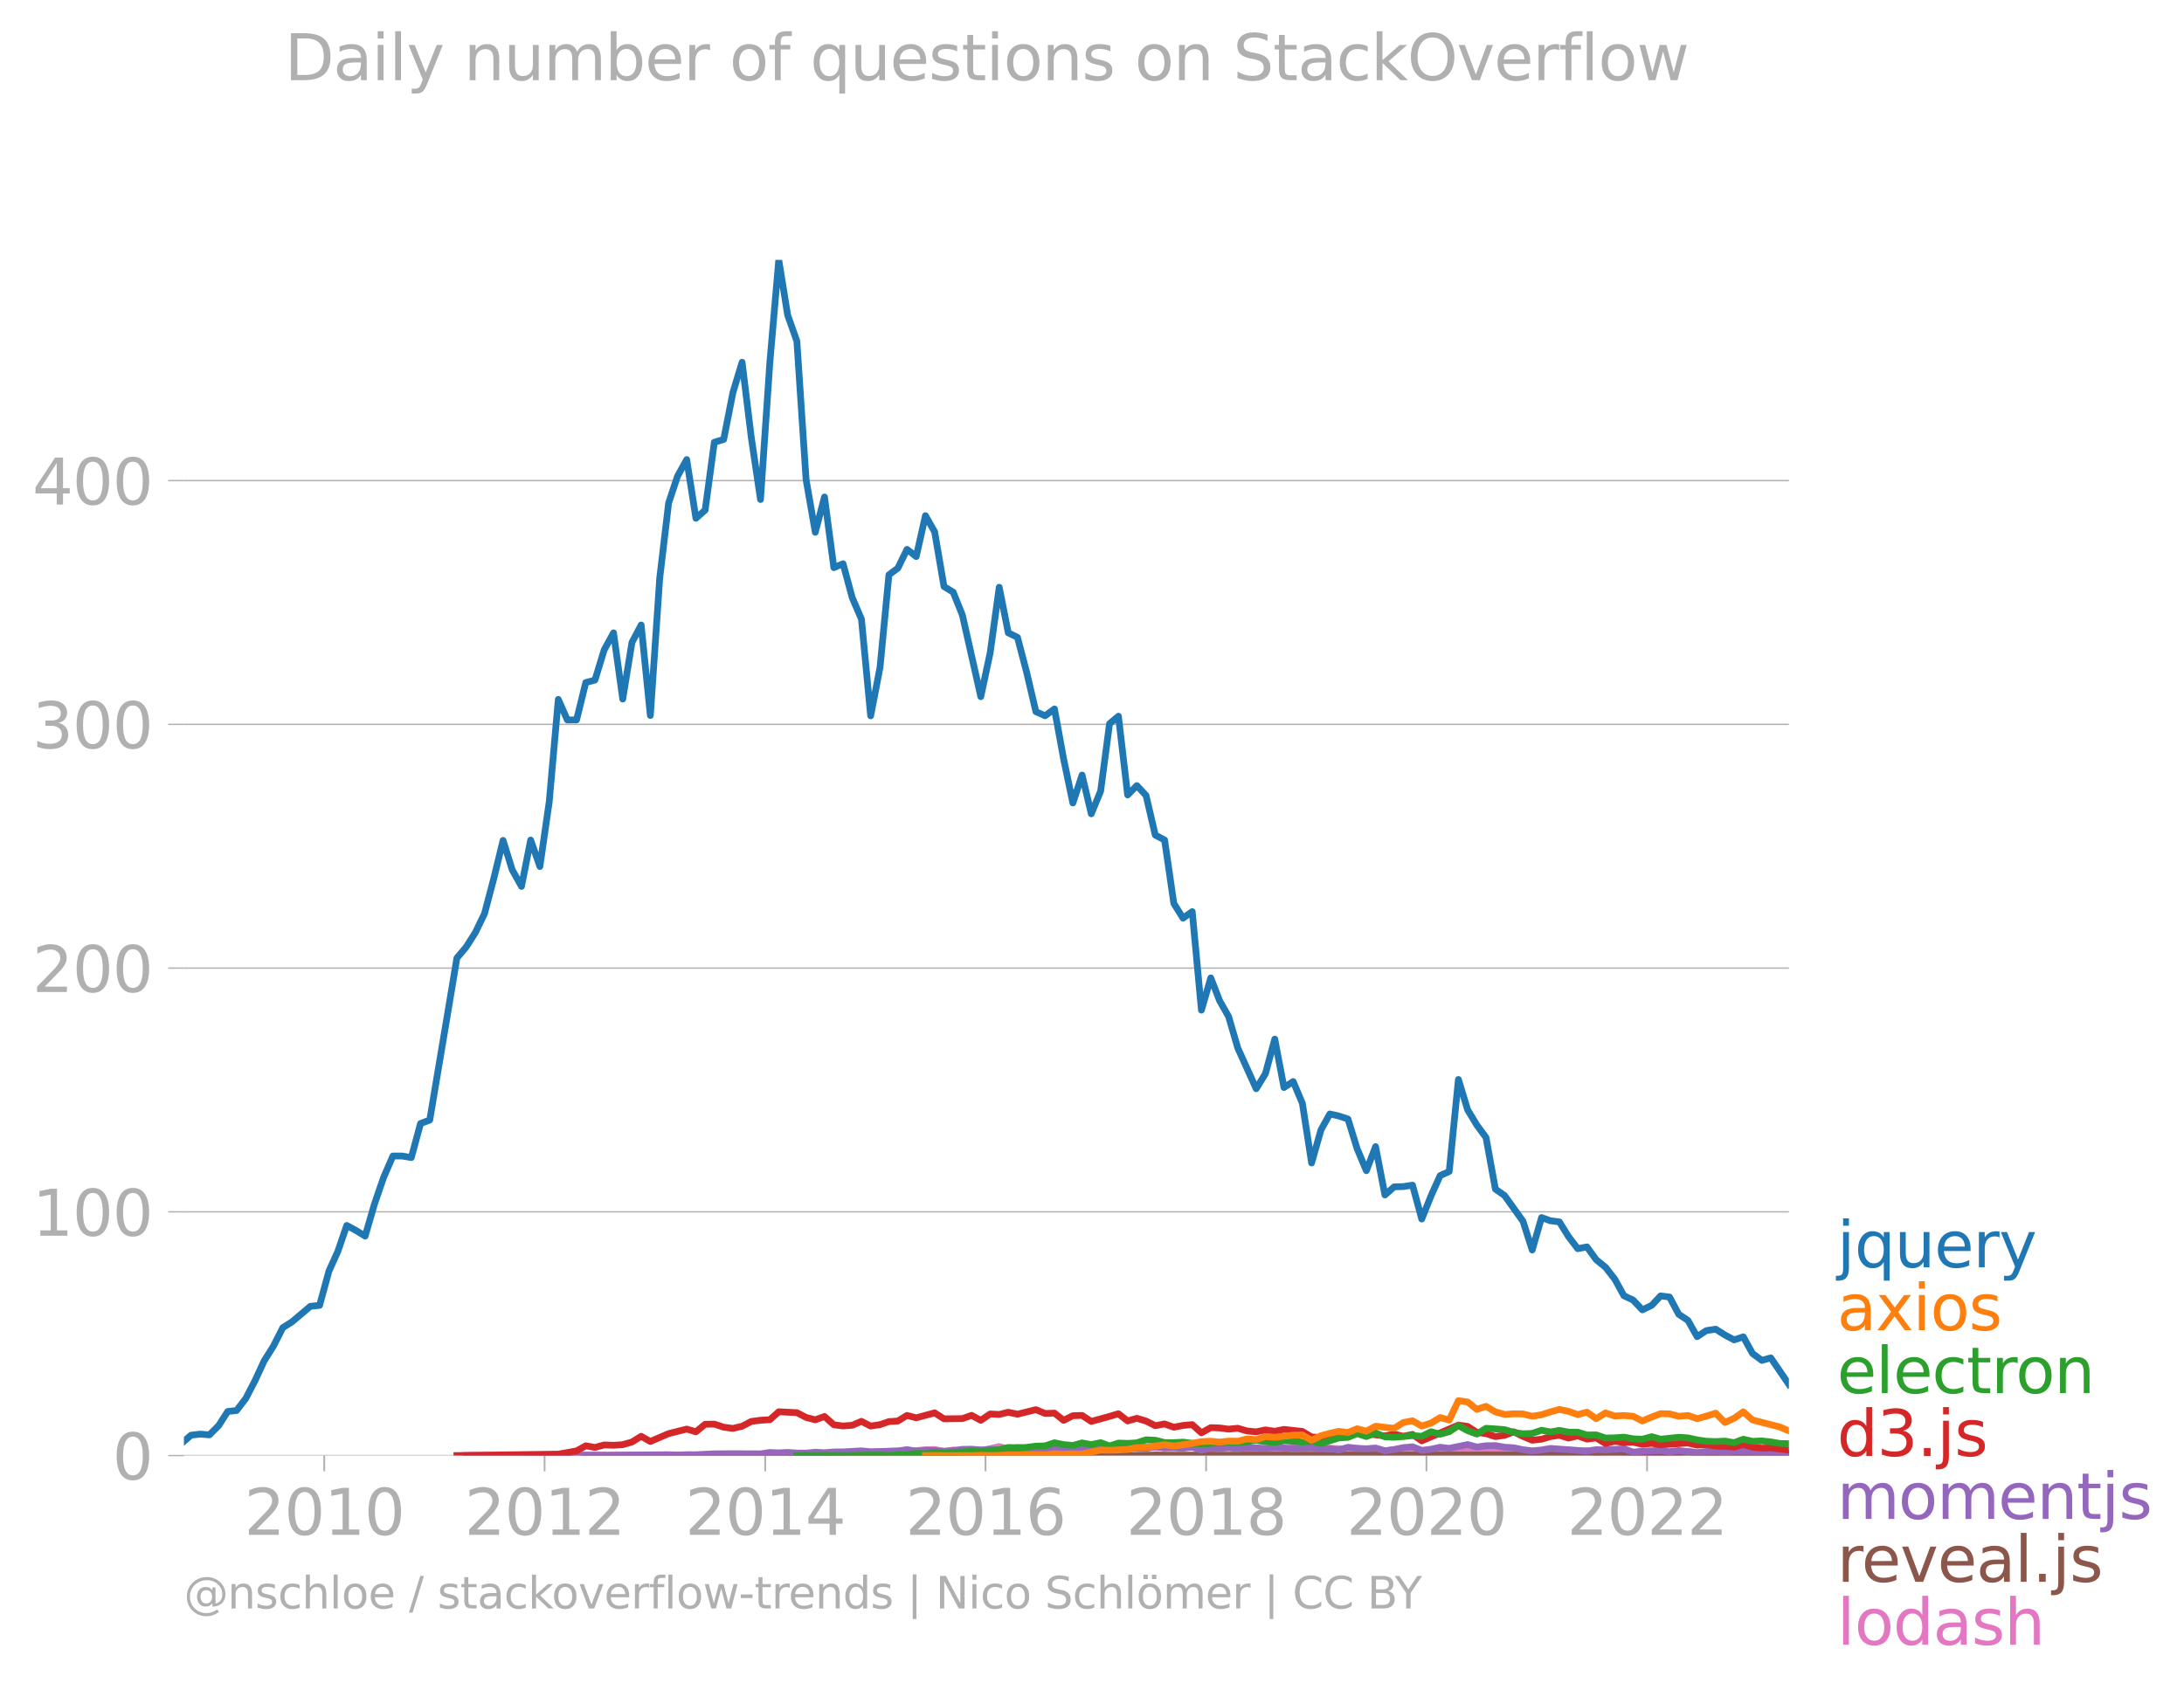 <svg xmlns="http://www.w3.org/2000/svg" xmlns:xlink="http://www.w3.org/1999/xlink" width="647.939" height="501.548" viewBox="0 0 485.954 376.161"><defs><style>*{stroke-linejoin:round;stroke-linecap:butt}</style></defs><g id="figure_1"><path id="patch_1" d="M0 376.16h485.954V0H0v376.16z" style="fill:none"/><g id="axes_1"><path id="patch_2" d="M40.922 323.95h357.12V57.838H40.923V323.95z" style="fill:none"/><g id="matplotlib.axis_1"><g id="xtick_1"><g id="line2d_1"><defs><path id="m512cf02ed3" d="M0 0v3.5" style="stroke:#b0b0b0;stroke-width:.4"/></defs><use xlink:href="#m512cf02ed3" x="72.149" y="323.95" style="fill:#b0b0b0;stroke:#b0b0b0;stroke-width:.4"/></g><g id="text_1" style="fill:#b0b0b0" transform="matrix(.14 0 0 -.14 54.334 341.588)"><defs><path id="DejaVuSans-32" d="M1228 531h2203V0H469v531q359 372 979 998 621 627 780 809 303 340 423 576 121 236 121 464 0 372-261 606-261 235-680 235-297 0-627-103-329-103-704-313v638q381 153 712 231 332 78 607 78 725 0 1156-363 431-362 431-968 0-288-108-546-107-257-392-607-78-91-497-524-418-433-1181-1211z" transform="scale(.016)"/><path id="DejaVuSans-30" d="M2034 4250q-487 0-733-480-245-479-245-1442 0-959 245-1439 246-480 733-480 491 0 736 480 246 480 246 1439 0 963-246 1442-245 480-736 480zm0 500q785 0 1199-621 414-620 414-1801 0-1178-414-1799Q2819-91 2034-91q-784 0-1198 620-414 621-414 1799 0 1181 414 1801 414 621 1198 621z" transform="scale(.016)"/><path id="DejaVuSans-31" d="M794 531h1031v3560L703 3866v575l1116 225h631V531h1031V0H794v531z" transform="scale(.016)"/></defs><use xlink:href="#DejaVuSans-32"/><use xlink:href="#DejaVuSans-30" x="63.623"/><use xlink:href="#DejaVuSans-31" x="127.246"/><use xlink:href="#DejaVuSans-30" x="190.869"/></g></g><g id="xtick_2"><use xlink:href="#m512cf02ed3" id="line2d_2" x="121.17" y="323.95" style="fill:#b0b0b0;stroke:#b0b0b0;stroke-width:.4"/><g id="text_2" style="fill:#b0b0b0" transform="matrix(.14 0 0 -.14 103.355 341.588)"><use xlink:href="#DejaVuSans-32"/><use xlink:href="#DejaVuSans-30" x="63.623"/><use xlink:href="#DejaVuSans-31" x="127.246"/><use xlink:href="#DejaVuSans-32" x="190.869"/></g></g><g id="xtick_3"><use xlink:href="#m512cf02ed3" id="line2d_3" x="170.259" y="323.95" style="fill:#b0b0b0;stroke:#b0b0b0;stroke-width:.4"/><g id="text_3" style="fill:#b0b0b0" transform="matrix(.14 0 0 -.14 152.444 341.588)"><defs><path id="DejaVuSans-34" d="M2419 4116 825 1625h1594v2491zm-166 550h794V1625h666v-525h-666V0h-628v1100H313v609l1940 2957z" transform="scale(.016)"/></defs><use xlink:href="#DejaVuSans-32"/><use xlink:href="#DejaVuSans-30" x="63.623"/><use xlink:href="#DejaVuSans-31" x="127.246"/><use xlink:href="#DejaVuSans-34" x="190.869"/></g></g><g id="xtick_4"><use xlink:href="#m512cf02ed3" id="line2d_4" x="219.281" y="323.95" style="fill:#b0b0b0;stroke:#b0b0b0;stroke-width:.4"/><g id="text_4" style="fill:#b0b0b0" transform="matrix(.14 0 0 -.14 201.466 341.588)"><defs><path id="DejaVuSans-36" d="M2113 2584q-425 0-674-291-248-290-248-796 0-503 248-796 249-292 674-292t673 292q248 293 248 796 0 506-248 796-248 291-673 291zm1253 1979v-575q-238 112-480 171-242 60-480 60-625 0-955-422-329-422-376-1275 184 272 462 417 279 145 613 145 703 0 1111-427 408-426 408-1160 0-719-425-1154Q2819-91 2113-91q-810 0-1238 620-428 621-428 1799 0 1106 525 1764t1409 658q238 0 480-47t505-140z" transform="scale(.016)"/></defs><use xlink:href="#DejaVuSans-32"/><use xlink:href="#DejaVuSans-30" x="63.623"/><use xlink:href="#DejaVuSans-31" x="127.246"/><use xlink:href="#DejaVuSans-36" x="190.869"/></g></g><g id="xtick_5"><use xlink:href="#m512cf02ed3" id="line2d_5" x="268.37" y="323.95" style="fill:#b0b0b0;stroke:#b0b0b0;stroke-width:.4"/><g id="text_5" style="fill:#b0b0b0" transform="matrix(.14 0 0 -.14 250.555 341.588)"><defs><path id="DejaVuSans-38" d="M2034 2216q-450 0-708-241-257-241-257-662 0-422 257-663 258-241 708-241t709 242q260 243 260 662 0 421-258 662-257 241-711 241zm-631 268q-406 100-633 378-226 279-226 679 0 559 398 884 399 325 1092 325 697 0 1094-325t397-884q0-400-227-679-226-278-629-378 456-106 710-416 255-309 255-755 0-679-414-1042Q2806-91 2034-91q-771 0-1186 362-414 363-414 1042 0 446 256 755 257 310 713 416zm-231 997q0-362 226-565 227-203 636-203 407 0 636 203 230 203 230 565 0 363-230 566-229 203-636 203-409 0-636-203-226-203-226-566z" transform="scale(.016)"/></defs><use xlink:href="#DejaVuSans-32"/><use xlink:href="#DejaVuSans-30" x="63.623"/><use xlink:href="#DejaVuSans-31" x="127.246"/><use xlink:href="#DejaVuSans-38" x="190.869"/></g></g><g id="xtick_6"><use xlink:href="#m512cf02ed3" id="line2d_6" x="317.392" y="323.95" style="fill:#b0b0b0;stroke:#b0b0b0;stroke-width:.4"/><g id="text_6" style="fill:#b0b0b0" transform="matrix(.14 0 0 -.14 299.577 341.588)"><use xlink:href="#DejaVuSans-32"/><use xlink:href="#DejaVuSans-30" x="63.623"/><use xlink:href="#DejaVuSans-32" x="127.246"/><use xlink:href="#DejaVuSans-30" x="190.869"/></g></g><g id="xtick_7"><use xlink:href="#m512cf02ed3" id="line2d_7" x="366.481" y="323.95" style="fill:#b0b0b0;stroke:#b0b0b0;stroke-width:.4"/><g id="text_7" style="fill:#b0b0b0" transform="matrix(.14 0 0 -.14 348.666 341.588)"><use xlink:href="#DejaVuSans-32"/><use xlink:href="#DejaVuSans-30" x="63.623"/><use xlink:href="#DejaVuSans-32" x="127.246"/><use xlink:href="#DejaVuSans-32" x="190.869"/></g></g></g><g id="matplotlib.axis_2"><g id="ytick_1"><path id="line2d_8" d="M40.922 323.95h357.12" clip-path="url(#pb31f6aa4ce)" style="fill:none;stroke:#b0b0b0;stroke-width:.3;stroke-linecap:square"/><g id="line2d_9"><defs><path id="m54c77053fb" d="M0 0h-3.5" style="stroke:#b0b0b0;stroke-width:.3"/></defs><use xlink:href="#m54c77053fb" x="40.922" y="323.95" style="fill:#b0b0b0;stroke:#b0b0b0;stroke-width:.3"/></g><use xlink:href="#DejaVuSans-30" id="text_8" style="fill:#b0b0b0" transform="matrix(.14 0 0 -.14 25.015 329.269)"/></g><g id="ytick_2"><path id="line2d_10" d="M40.922 269.705h357.12" clip-path="url(#pb31f6aa4ce)" style="fill:none;stroke:#b0b0b0;stroke-width:.3;stroke-linecap:square"/><use xlink:href="#m54c77053fb" id="line2d_11" x="40.922" y="269.705" style="fill:#b0b0b0;stroke:#b0b0b0;stroke-width:.3"/><g id="text_9" style="fill:#b0b0b0" transform="matrix(.14 0 0 -.14 7.2 275.023)"><use xlink:href="#DejaVuSans-31"/><use xlink:href="#DejaVuSans-30" x="63.623"/><use xlink:href="#DejaVuSans-30" x="127.246"/></g></g><g id="ytick_3"><path id="line2d_12" d="M40.922 215.46h357.12" clip-path="url(#pb31f6aa4ce)" style="fill:none;stroke:#b0b0b0;stroke-width:.3;stroke-linecap:square"/><use xlink:href="#m54c77053fb" id="line2d_13" x="40.922" y="215.459" style="fill:#b0b0b0;stroke:#b0b0b0;stroke-width:.3"/><g id="text_10" style="fill:#b0b0b0" transform="matrix(.14 0 0 -.14 7.2 220.778)"><use xlink:href="#DejaVuSans-32"/><use xlink:href="#DejaVuSans-30" x="63.623"/><use xlink:href="#DejaVuSans-30" x="127.246"/></g></g><g id="ytick_4"><path id="line2d_14" d="M40.922 161.214h357.12" clip-path="url(#pb31f6aa4ce)" style="fill:none;stroke:#b0b0b0;stroke-width:.3;stroke-linecap:square"/><use xlink:href="#m54c77053fb" id="line2d_15" x="40.922" y="161.214" style="fill:#b0b0b0;stroke:#b0b0b0;stroke-width:.3"/><g id="text_11" style="fill:#b0b0b0" transform="matrix(.14 0 0 -.14 7.2 166.533)"><defs><path id="DejaVuSans-33" d="M2597 2516q453-97 707-404 255-306 255-756 0-690-475-1069Q2609-91 1734-91q-293 0-604 58T488 141v609q262-153 574-231 313-78 654-78 593 0 904 234t311 681q0 413-289 645-289 233-804 233h-544v519h569q465 0 712 186t247 536q0 359-255 551-254 193-729 193-260 0-557-57-297-56-653-174v562q360 100 674 150t592 50q719 0 1137-327 419-326 419-882 0-388-222-655t-631-370z" transform="scale(.016)"/></defs><use xlink:href="#DejaVuSans-33"/><use xlink:href="#DejaVuSans-30" x="63.623"/><use xlink:href="#DejaVuSans-30" x="127.246"/></g></g><g id="ytick_5"><path id="line2d_16" d="M40.922 106.969h357.12" clip-path="url(#pb31f6aa4ce)" style="fill:none;stroke:#b0b0b0;stroke-width:.3;stroke-linecap:square"/><use xlink:href="#m54c77053fb" id="line2d_17" x="40.922" y="106.969" style="fill:#b0b0b0;stroke:#b0b0b0;stroke-width:.3"/><g id="text_12" style="fill:#b0b0b0" transform="matrix(.14 0 0 -.14 7.2 112.287)"><use xlink:href="#DejaVuSans-34"/><use xlink:href="#DejaVuSans-30" x="63.623"/><use xlink:href="#DejaVuSans-30" x="127.246"/></g></g></g><path id="line2d_18" d="M118.081 323.95h12.256l24.51-.018 2.049-.109 8.226.004 4.096-.017 2.082-.333 3.962.228 2.048-.207 2.049.137 2.048.026 2.048-.096 2.082.052 2.048-.246 2.048.159 2.048-.086 4.13-.02 1.981-.423 1.981-.049 2.048.13 4.097-.434 2.048-.046 2.081.438 2.049-.32 4.096.47 2.048-.29 4.097-.952 2.014.584 2.048-.408 2.048.233 2.049-.161 2.048.336 2.082-.192 2.048.109 4.096-.271 4.13.354 1.981-.461 1.981-.046 2.048.17 4.096-.198 2.049.168 4.13.103 2.048.037 2.048-.38 2.048.59 2.082.035 1.98-.286 1.982-.624 2.048.592 2.048.458 2.048-.042 2.049.094 4.13-.076 2.048-.501 2.048.284 2.048-.092 2.082.123 1.98-.138 1.982.068 2.048.274 2.048-.327 2.048.363 2.048-.188 2.082.368 2.048-.216 4.097.109 4.13.23 2.014.01 2.015-.536 2.048-.138 2.048.19h4.096l2.082.386 4.096-.088 6.179.315 1.98-.49 1.982.193 2.048-.18 2.048.407 2.048-.227 2.048.437 2.082-.157 16.285.118 2.048-.258 2.048.294 2.048.073 4.13-.2 2.048.288 2.048-.18 2.049.39 2.081-.385 6.01.357h0" clip-path="url(#pb31f6aa4ce)" style="fill:none;stroke:#e377c2;stroke-width:1.5;stroke-linecap:square"/><path id="line2d_19" d="m130.337 323.95 16.452-.035 3.962-.018 8.193.018 2.082.035 2.048-.217 2.048-.046 2.048.136 8.092-.03 12.323.066 6.144.003 4.063-.028 14.304.007 2.048-.066 2.048.12 2.048-.085 2.082.105 2.015-.115 2.014.062 2.048-.057 2.048.11 2.049-.128 6.178.109 2.048-.086 8.159.101 1.981-.066 4.096.07 4.097-.088 4.13.032 59.262-.021 8.16-.015 55.199.036 2.048-.242 6.178.21 3.962.035 2.048-.31h0" clip-path="url(#pb31f6aa4ce)" style="fill:none;stroke:#8c564b;stroke-width:1.5;stroke-linecap:square"/><path id="line2d_20" d="m103.71 323.95 14.371-.018 10.208-.018 2.048-.07 4.096.053 14.337-.14 1.981.14 2.049-.146 2.048.006 4.096-.192 4.13-.031 6.144.03 2.082-.297 1.981.082 1.981-.1 2.048.14 2.049.018 2.048-.199 2.048.112 2.082-.175 2.048-.009 4.096-.235 2.048.191 6.044-.157 2.048-.305 2.048.34 2.049-.16 2.048.02 2.081.175 2.049-.158 2.048-.28 2.048-.028 2.048.15 2.082-.104 2.015.168 4.062-.34 2.048.207 2.049.046 2.048-.256 2.082-.053 2.048.092 4.096-.253 2.048.599 2.082-.49 1.981-.254 1.981.131 2.048-.149 2.048.342 2.048.02 2.049-.423 2.081.28 2.049-.11 2.048.163 2.048-.218 2.048.673 2.082-.49 1.98.11 1.982-.145 2.048.16 2.048-.143 2.048-.02 2.049.125 2.081-.227 4.097.245 4.096-.14 2.082.21 1.98-.064 1.982.344 2.048-.62 2.048.235 2.048.09 2.048-.16 2.082.612 2.048-.288 2.048-.412 2.049-.185 2.048.798 2.082-.263 2.014-.434 2.015.242 4.096-.84 2.048.551 2.048-.288 2.082-.035 2.048.36 2.048.13 2.049.43 2.048.252 2.082-.193 1.98-.346 8.126.594 2.048-.318 2.082.053 4.096-.245 2.049.763 2.048-.238 4.062-.163 1.981.285 2.049-.263 4.096.488 2.048-.295 2.082-.017 2.048.113 2.048-.13 6.178.07 1.981.233 4.03.207h0" clip-path="url(#pb31f6aa4ce)" style="fill:none;stroke:#9467bd;stroke-width:1.5;stroke-linecap:square"/><g id="text_13" style="fill:#1f77b4" transform="matrix(.14 0 0 -.14 408.756 282.05)"><defs><path id="DejaVuSans-6a" d="M603 3500h575V-63q0-668-255-968-254-300-820-300h-219v487H38q328 0 446 152Q603-541 603-63v3563zm0 1363h575v-729H603v729z" transform="scale(.016)"/><path id="DejaVuSans-71" d="M947 1747q0-634 261-995t717-361q456 0 718 361 263 361 263 995t-263 995q-262 361-718 361t-717-361q-261-361-261-995zM2906 525q-181-312-458-464-276-152-664-152-634 0-1033 506-398 507-398 1332t398 1331q399 506 1033 506 388 0 664-152 277-151 458-463v531h575v-4831h-575V525z" transform="scale(.016)"/><path id="DejaVuSans-75" d="M544 1381v2119h575V1403q0-497 193-746 194-248 582-248 465 0 735 297 271 297 271 810v1984h575V0h-575v538q-209-319-486-474-276-155-642-155-603 0-916 375-312 375-312 1097zm1447 2203z" transform="scale(.016)"/><path id="DejaVuSans-65" d="M3597 1894v-281H953q38-594 358-905t892-311q331 0 642 81t618 244V178Q3153 47 2828-22t-659-69q-838 0-1327 487-489 488-489 1320 0 859 464 1363 464 505 1252 505 706 0 1117-455 411-454 411-1235zm-575 169q-6 471-264 752-258 282-683 282-481 0-770-272t-333-766l2050 4z" transform="scale(.016)"/><path id="DejaVuSans-72" d="M2631 2963q-97 56-211 82-114 27-251 27-488 0-749-317t-261-911V0H581v3500h578v-544q182 319 472 473 291 155 707 155 59 0 131-8 72-7 159-23l3-590z" transform="scale(.016)"/><path id="DejaVuSans-79" d="M2059-325q-243-625-475-815-231-191-618-191H506v481h338q237 0 368 113 132 112 291 531l103 262L191 3500h609L1894 763l1094 2737h609L2059-325z" transform="scale(.016)"/></defs><use xlink:href="#DejaVuSans-6a"/><use xlink:href="#DejaVuSans-71" x="27.783"/><use xlink:href="#DejaVuSans-75" x="91.26"/><use xlink:href="#DejaVuSans-65" x="154.639"/><use xlink:href="#DejaVuSans-72" x="216.162"/><use xlink:href="#DejaVuSans-79" x="257.275"/></g><g id="text_14" style="fill:#ff7f0e" transform="matrix(.14 0 0 -.14 408.756 296.05)"><defs><path id="DejaVuSans-61" d="M2194 1759q-697 0-966-159t-269-544q0-306 202-486 202-179 548-179 479 0 768 339t289 901v128h-572zm1147 238V0h-575v531q-197-318-491-470T1556-91q-537 0-855 302-317 302-317 808 0 590 395 890 396 300 1180 300h807v57q0 397-261 614t-733 217q-300 0-585-72-284-72-546-216v532q315 122 612 182 297 61 578 61 760 0 1135-394 375-393 375-1193z" transform="scale(.016)"/><path id="DejaVuSans-78" d="M3513 3500 2247 1797 3578 0h-678L1881 1375 863 0H184l1360 1831L300 3500h678l928-1247 928 1247h679z" transform="scale(.016)"/><path id="DejaVuSans-69" d="M603 3500h575V0H603v3500zm0 1363h575v-729H603v729z" transform="scale(.016)"/><path id="DejaVuSans-6f" d="M1959 3097q-462 0-731-361t-269-989q0-628 267-989 268-361 733-361 460 0 728 362 269 363 269 988 0 622-269 986-268 364-728 364zm0 487q750 0 1178-488 429-487 429-1349 0-859-429-1349Q2709-91 1959-91q-753 0-1180 489-426 490-426 1349 0 862 426 1349 427 488 1180 488z" transform="scale(.016)"/><path id="DejaVuSans-73" d="M2834 3397v-544q-243 125-506 187-262 63-544 63-428 0-642-131t-214-394q0-200 153-314t616-217l197-44q612-131 870-370t258-667q0-488-386-773Q2250-91 1575-91q-281 0-586 55T347 128v594q319-166 628-249 309-82 613-82 406 0 624 139 219 139 219 392 0 234-158 359-157 125-692 241l-200 47q-534 112-772 345-237 233-237 639 0 494 350 762 350 269 994 269 318 0 599-47 282-46 519-140z" transform="scale(.016)"/></defs><use xlink:href="#DejaVuSans-61"/><use xlink:href="#DejaVuSans-78" x="61.279"/><use xlink:href="#DejaVuSans-69" x="120.459"/><use xlink:href="#DejaVuSans-6f" x="148.242"/><use xlink:href="#DejaVuSans-73" x="209.424"/></g><g id="text_15" style="fill:#2ca02c" transform="matrix(.14 0 0 -.14 408.756 310.05)"><defs><path id="DejaVuSans-6c" d="M603 4863h575V0H603v4863z" transform="scale(.016)"/><path id="DejaVuSans-63" d="M3122 3366v-538q-244 135-489 202t-495 67q-560 0-870-355-309-354-309-995t309-996q310-354 870-354 250 0 495 67t489 202V134Q2881 22 2623-34q-257-57-548-57-791 0-1257 497-465 497-465 1341 0 856 470 1346 471 491 1290 491 265 0 518-55 253-54 491-163z" transform="scale(.016)"/><path id="DejaVuSans-74" d="M1172 4494v-994h1184v-447H1172V1153q0-428 117-550t477-122h590V0h-590q-666 0-919 248-253 249-253 905v1900H172v447h422v994h578z" transform="scale(.016)"/><path id="DejaVuSans-6e" d="M3513 2113V0h-575v2094q0 497-194 743-194 247-581 247-466 0-735-297-269-296-269-809V0H581v3500h578v-544q207 316 486 472 280 156 646 156 603 0 912-373 310-373 310-1098z" transform="scale(.016)"/></defs><use xlink:href="#DejaVuSans-65"/><use xlink:href="#DejaVuSans-6c" x="61.523"/><use xlink:href="#DejaVuSans-65" x="89.307"/><use xlink:href="#DejaVuSans-63" x="150.83"/><use xlink:href="#DejaVuSans-74" x="205.811"/><use xlink:href="#DejaVuSans-72" x="245.02"/><use xlink:href="#DejaVuSans-6f" x="283.883"/><use xlink:href="#DejaVuSans-6e" x="345.064"/></g><g id="text_16" style="fill:#d62728" transform="matrix(.14 0 0 -.14 408.756 324.05)"><defs><path id="DejaVuSans-64" d="M2906 2969v1894h575V0h-575v525q-181-312-458-464-276-152-664-152-634 0-1033 506-398 507-398 1332t398 1331q399 506 1033 506 388 0 664-152 277-151 458-463zM947 1747q0-634 261-995t717-361q456 0 718 361 263 361 263 995t-263 995q-262 361-718 361t-717-361q-261-361-261-995z" transform="scale(.016)"/><path id="DejaVuSans-2e" d="M684 794h660V0H684v794z" transform="scale(.016)"/></defs><use xlink:href="#DejaVuSans-64"/><use xlink:href="#DejaVuSans-33" x="63.477"/><use xlink:href="#DejaVuSans-2e" x="127.1"/><use xlink:href="#DejaVuSans-6a" x="158.887"/><use xlink:href="#DejaVuSans-73" x="186.67"/></g><g id="text_17" style="fill:#9467bd" transform="matrix(.14 0 0 -.14 408.756 338.05)"><defs><path id="DejaVuSans-6d" d="M3328 2828q216 388 516 572t706 184q547 0 844-383 297-382 297-1088V0h-578v2094q0 503-179 746-178 244-543 244-447 0-707-297-259-296-259-809V0h-578v2094q0 506-178 748t-550 242q-441 0-701-298-259-298-259-808V0H581v3500h578v-544q197 322 472 475t653 153q382 0 649-194 267-193 395-562z" transform="scale(.016)"/></defs><use xlink:href="#DejaVuSans-6d"/><use xlink:href="#DejaVuSans-6f" x="97.412"/><use xlink:href="#DejaVuSans-6d" x="158.594"/><use xlink:href="#DejaVuSans-65" x="256.006"/><use xlink:href="#DejaVuSans-6e" x="317.529"/><use xlink:href="#DejaVuSans-74" x="380.908"/><use xlink:href="#DejaVuSans-6a" x="420.117"/><use xlink:href="#DejaVuSans-73" x="447.9"/></g><g id="text_18" style="fill:#8c564b" transform="matrix(.14 0 0 -.14 408.756 352.05)"><defs><path id="DejaVuSans-76" d="M191 3500h609L1894 563l1094 2937h609L2284 0h-781L191 3500z" transform="scale(.016)"/></defs><use xlink:href="#DejaVuSans-72"/><use xlink:href="#DejaVuSans-65" x="38.863"/><use xlink:href="#DejaVuSans-76" x="100.387"/><use xlink:href="#DejaVuSans-65" x="159.566"/><use xlink:href="#DejaVuSans-61" x="221.09"/><use xlink:href="#DejaVuSans-6c" x="282.369"/><use xlink:href="#DejaVuSans-2e" x="310.152"/><use xlink:href="#DejaVuSans-6a" x="341.939"/><use xlink:href="#DejaVuSans-73" x="369.723"/></g><g id="text_19" style="fill:#e377c2" transform="matrix(.14 0 0 -.14 408.756 366.05)"><defs><path id="DejaVuSans-68" d="M3513 2113V0h-575v2094q0 497-194 743-194 247-581 247-466 0-735-297-269-296-269-809V0H581v4863h578V2956q207 316 486 472 280 156 646 156 603 0 912-373 310-373 310-1098z" transform="scale(.016)"/></defs><use xlink:href="#DejaVuSans-6c"/><use xlink:href="#DejaVuSans-6f" x="27.783"/><use xlink:href="#DejaVuSans-64" x="88.965"/><use xlink:href="#DejaVuSans-61" x="152.441"/><use xlink:href="#DejaVuSans-73" x="213.721"/><use xlink:href="#DejaVuSans-68" x="265.82"/></g><g id="text_20" style="fill:#b0b0b0" transform="matrix(.097 0 0 -.097 40.922 357.986)"><defs><path id="DejaVuSans-40" d="M2381 1678q0-447 222-702 222-254 610-254 384 0 604 256 221 256 221 700 0 438-225 695-225 258-607 258-378 0-602-256-223-256-223-697zm1703-934q-187-241-429-355t-564-114q-538 0-874 389t-336 1014q0 625 337 1015 338 391 873 391 322 0 565-117 244-117 428-354v409h447V722q457 69 714 417 258 349 258 902 0 334-99 628-98 294-298 544-325 409-792 626t-1017 217q-384 0-738-102-353-101-653-301-490-319-767-836-276-517-276-1120 0-497 179-932 180-434 521-765 328-325 759-495 431-171 922-171 403 0 792 136t714 389l281-347q-390-303-851-464t-936-161q-578 0-1091 205-512 205-912 595Q841 78 631 592q-209 514-209 1105 0 569 212 1084 213 516 607 907 403 396 931 607t1119 211q662 0 1229-272 568-271 952-771 234-307 357-666 124-359 124-744 0-822-497-1297T4084 263v481z" transform="scale(.016)"/><path id="DejaVuSans-2f" d="M1625 4666h531L531-594H0l1625 5260z" transform="scale(.016)"/><path id="DejaVuSans-6b" d="M581 4863h578V1991l1716 1509h734L1753 1863 3688 0h-750L1159 1709V0H581v4863z" transform="scale(.016)"/><path id="DejaVuSans-66" d="M2375 4863v-479h-550q-309 0-430-125-120-125-120-450v-309h947v-447h-947V0H697v3053H147v447h550v244q0 584 272 851 272 268 862 268h544z" transform="scale(.016)"/><path id="DejaVuSans-77" d="M269 3500h575l719-2731 715 2731h678l719-2731 716 2731h575L4050 0h-678l-753 2869L1863 0h-679L269 3500z" transform="scale(.016)"/><path id="DejaVuSans-2d" d="M313 2009h1684v-512H313v512z" transform="scale(.016)"/><path id="DejaVuSans-7c" d="M1344 4891v-6400H813v6400h531z" transform="scale(.016)"/><path id="DejaVuSans-4e" d="M628 4666h850L3547 763v3903h612V0h-850L1241 3903V0H628v4666z" transform="scale(.016)"/><path id="DejaVuSans-53" d="M3425 4513v-616q-359 172-678 256-319 85-616 85-515 0-795-200t-280-569q0-310 186-468 186-157 705-254l381-78q706-135 1042-474t336-907q0-679-455-1029Q2797-91 1919-91q-331 0-705 75-373 75-773 222v650q384-215 753-325 369-109 725-109 540 0 834 212 294 213 294 607 0 343-211 537t-692 291l-385 75q-706 140-1022 440-315 300-315 835 0 619 436 975t1201 356q329 0 669-60 341-59 697-177z" transform="scale(.016)"/><path id="DejaVuSans-f6" d="M1959 3097q-462 0-731-361t-269-989q0-628 267-989 268-361 733-361 460 0 728 362 269 363 269 988 0 622-269 986-268 364-728 364zm0 487q750 0 1178-488 429-487 429-1349 0-859-429-1349Q2709-91 1959-91q-753 0-1180 489-426 490-426 1349 0 862 426 1349 427 488 1180 488zm295 1266h634v-631h-634v631zm-1222 0h634v-631h-634v631z" transform="scale(.016)"/><path id="DejaVuSans-43" d="M4122 4306v-665q-319 297-680 443-361 147-767 147-800 0-1225-489t-425-1414q0-922 425-1411t1225-489q406 0 767 147t680 444V359q-331-225-702-338-370-112-782-112-1060 0-1670 648-609 649-609 1771 0 1125 609 1773 610 649 1670 649 418 0 788-111 371-111 696-333z" transform="scale(.016)"/><path id="DejaVuSans-42" d="M1259 2228V519h1013q509 0 754 211 246 211 246 645 0 438-246 645-245 208-754 208H1259zm0 1919V2741h935q462 0 688 173 227 174 227 530 0 353-227 528-226 175-688 175h-935zm-631 519h1613q722 0 1112-300 391-300 391-853 0-429-200-682t-588-315q466-100 724-418 258-317 258-792 0-625-425-966Q3088 0 2303 0H628v4666z" transform="scale(.016)"/><path id="DejaVuSans-59" d="M-13 4666h679l1293-1919 1285 1919h678L2272 2222V0h-634v2222L-13 4666z" transform="scale(.016)"/></defs><use xlink:href="#DejaVuSans-40"/><use xlink:href="#DejaVuSans-6e" x="100"/><use xlink:href="#DejaVuSans-73" x="163.379"/><use xlink:href="#DejaVuSans-63" x="215.479"/><use xlink:href="#DejaVuSans-68" x="270.459"/><use xlink:href="#DejaVuSans-6c" x="333.838"/><use xlink:href="#DejaVuSans-6f" x="361.621"/><use xlink:href="#DejaVuSans-65" x="422.803"/><use xlink:href="#DejaVuSans-20" x="484.326"/><use xlink:href="#DejaVuSans-2f" x="516.113"/><use xlink:href="#DejaVuSans-20" x="549.805"/><use xlink:href="#DejaVuSans-73" x="581.592"/><use xlink:href="#DejaVuSans-74" x="633.691"/><use xlink:href="#DejaVuSans-61" x="672.9"/><use xlink:href="#DejaVuSans-63" x="734.18"/><use xlink:href="#DejaVuSans-6b" x="789.16"/><use xlink:href="#DejaVuSans-6f" x="843.445"/><use xlink:href="#DejaVuSans-76" x="904.627"/><use xlink:href="#DejaVuSans-65" x="963.807"/><use xlink:href="#DejaVuSans-72" x="1025.33"/><use xlink:href="#DejaVuSans-66" x="1066.443"/><use xlink:href="#DejaVuSans-6c" x="1101.648"/><use xlink:href="#DejaVuSans-6f" x="1129.432"/><use xlink:href="#DejaVuSans-77" x="1190.613"/><use xlink:href="#DejaVuSans-2d" x="1272.4"/><use xlink:href="#DejaVuSans-74" x="1308.484"/><use xlink:href="#DejaVuSans-72" x="1347.693"/><use xlink:href="#DejaVuSans-65" x="1386.557"/><use xlink:href="#DejaVuSans-6e" x="1448.08"/><use xlink:href="#DejaVuSans-64" x="1511.459"/><use xlink:href="#DejaVuSans-73" x="1574.936"/><use xlink:href="#DejaVuSans-20" x="1627.035"/><use xlink:href="#DejaVuSans-7c" x="1658.822"/><use xlink:href="#DejaVuSans-20" x="1692.514"/><use xlink:href="#DejaVuSans-4e" x="1724.301"/><use xlink:href="#DejaVuSans-69" x="1799.105"/><use xlink:href="#DejaVuSans-63" x="1826.889"/><use xlink:href="#DejaVuSans-6f" x="1881.869"/><use xlink:href="#DejaVuSans-20" x="1943.051"/><use xlink:href="#DejaVuSans-53" x="1974.838"/><use xlink:href="#DejaVuSans-63" x="2038.314"/><use xlink:href="#DejaVuSans-68" x="2093.295"/><use xlink:href="#DejaVuSans-6c" x="2156.674"/><use xlink:href="#DejaVuSans-f6" x="2184.457"/><use xlink:href="#DejaVuSans-6d" x="2245.639"/><use xlink:href="#DejaVuSans-65" x="2343.051"/><use xlink:href="#DejaVuSans-72" x="2404.574"/><use xlink:href="#DejaVuSans-20" x="2445.688"/><use xlink:href="#DejaVuSans-7c" x="2477.475"/><use xlink:href="#DejaVuSans-20" x="2511.166"/><use xlink:href="#DejaVuSans-43" x="2542.953"/><use xlink:href="#DejaVuSans-43" x="2612.777"/><use xlink:href="#DejaVuSans-20" x="2682.602"/><use xlink:href="#DejaVuSans-42" x="2714.389"/><use xlink:href="#DejaVuSans-59" x="2777.492"/></g><g id="text_21" style="fill:#b0b0b0" transform="matrix(.14 0 0 -.14 63.337 17.838)"><defs><path id="DejaVuSans-44" d="M1259 4147V519h763q966 0 1414 437 448 438 448 1382 0 937-448 1373t-1414 436h-763zm-631 519h1297q1356 0 1990-564 635-564 635-1764 0-1207-638-1773Q3275 0 1925 0H628v4666z" transform="scale(.016)"/><path id="DejaVuSans-62" d="M3116 1747q0 634-261 995t-717 361q-457 0-718-361t-261-995q0-634 261-995t718-361q456 0 717 361t261 995zM1159 2969q182 312 458 463 277 152 661 152 638 0 1036-506 399-506 399-1331T3314 415Q2916-91 2278-91q-384 0-661 152-276 152-458 464V0H581v4863h578V2969z" transform="scale(.016)"/><path id="DejaVuSans-4f" d="M2522 4238q-688 0-1093-513-404-512-404-1397 0-881 404-1394 405-512 1093-512 687 0 1089 512 402 513 402 1394 0 885-402 1397-402 513-1089 513zm0 512q981 0 1568-658 588-658 588-1764 0-1103-588-1761Q3503-91 2522-91q-984 0-1574 656-589 657-589 1763t589 1764q590 658 1574 658z" transform="scale(.016)"/></defs><use xlink:href="#DejaVuSans-44"/><use xlink:href="#DejaVuSans-61" x="77.002"/><use xlink:href="#DejaVuSans-69" x="138.281"/><use xlink:href="#DejaVuSans-6c" x="166.064"/><use xlink:href="#DejaVuSans-79" x="193.848"/><use xlink:href="#DejaVuSans-20" x="253.027"/><use xlink:href="#DejaVuSans-6e" x="284.814"/><use xlink:href="#DejaVuSans-75" x="348.193"/><use xlink:href="#DejaVuSans-6d" x="411.572"/><use xlink:href="#DejaVuSans-62" x="508.984"/><use xlink:href="#DejaVuSans-65" x="572.461"/><use xlink:href="#DejaVuSans-72" x="633.984"/><use xlink:href="#DejaVuSans-20" x="675.098"/><use xlink:href="#DejaVuSans-6f" x="706.885"/><use xlink:href="#DejaVuSans-66" x="768.066"/><use xlink:href="#DejaVuSans-20" x="803.271"/><use xlink:href="#DejaVuSans-71" x="835.059"/><use xlink:href="#DejaVuSans-75" x="898.535"/><use xlink:href="#DejaVuSans-65" x="961.914"/><use xlink:href="#DejaVuSans-73" x="1023.438"/><use xlink:href="#DejaVuSans-74" x="1075.537"/><use xlink:href="#DejaVuSans-69" x="1114.746"/><use xlink:href="#DejaVuSans-6f" x="1142.529"/><use xlink:href="#DejaVuSans-6e" x="1203.711"/><use xlink:href="#DejaVuSans-73" x="1267.09"/><use xlink:href="#DejaVuSans-20" x="1319.189"/><use xlink:href="#DejaVuSans-6f" x="1350.977"/><use xlink:href="#DejaVuSans-6e" x="1412.158"/><use xlink:href="#DejaVuSans-20" x="1475.537"/><use xlink:href="#DejaVuSans-53" x="1507.324"/><use xlink:href="#DejaVuSans-74" x="1570.801"/><use xlink:href="#DejaVuSans-61" x="1610.01"/><use xlink:href="#DejaVuSans-63" x="1671.289"/><use xlink:href="#DejaVuSans-6b" x="1726.27"/><use xlink:href="#DejaVuSans-4f" x="1784.18"/><use xlink:href="#DejaVuSans-76" x="1862.891"/><use xlink:href="#DejaVuSans-65" x="1922.07"/><use xlink:href="#DejaVuSans-72" x="1983.594"/><use xlink:href="#DejaVuSans-66" x="2024.707"/><use xlink:href="#DejaVuSans-6c" x="2059.912"/><use xlink:href="#DejaVuSans-6f" x="2087.695"/><use xlink:href="#DejaVuSans-77" x="2148.877"/></g><path id="line2d_21" d="m101.662 323.95 16.42-.235 6.144-.083 4.063-.713 2.048-1.139 2.048.362 2.048-.554 2.082.07 2.048-.131 2.048-.587 2.048-1.276 2.049 1.154 4.062-1.75 4.03-1.013 2.048.61 2.048-1.677 2.048-.038 2.082.683 2.048.278 2.048-.488 2.048-1.068 2.048-.262 2.082-.122 1.981-1.766 4.03.198 2.048 1.06 2.048.53 2.048-.74 2.082 1.855 2.048.26 2.048-.155 2.048-.876 2.048 1.05 2.082-.314 1.981-.679 1.981-.126 2.048-1.25 2.048.533 4.097-1.103 2.081 1.33 4.097-.052 2.048-.727 2.048 1.111 2.082-1.417 2.015.11 2.014-.495 2.048.438 4.097-1.012 2.048.854 2.082-.087 2.048 1.62 2.048-1.043 2.048-.06 2.048 1.337 4.063-1.123 1.981-.591 2.048 1.606 2.048-.591 2.048.61 2.049 1.034 2.081-.385 2.049.724 2.048-.391 2.048-.187 2.048 1.832 2.082-1.155 1.98.07 1.982.262 2.048-.196 2.048.599 2.048.197 2.049-.425 2.081.298 2.048-.416 4.097.453 2.048 1.24 2.082.105 1.98-.45 1.982.275 2.048-.501 2.048-.776 2.048.613 4.13.49 2.048-.4 2.048.487 2.049-.414 2.048 1.429 8.159-3.509 2.048.289 2.048 1.339 2.048.27 2.082.666 2.048-.286 2.048-.782 2.049 1.018 2.048.855 2.082-.228 1.98-.584 1.982-.29 2.048.626 2.048-.504 2.048.74 2.048-.285 2.082 1.277 2.048-.523 2.048.313 2.049-.114 2.048.482 2.081-.21 1.981.329 6.078-.4 2.048.468 2.048-.117 2.082.332 2.048.057 2.048.17 2.048-.586 2.049.586 2.081.228 1.981-.06 4.03.493h0" clip-path="url(#pb31f6aa4ce)" style="fill:none;stroke:#d62728;stroke-width:1.5;stroke-linecap:square"/><path id="line2d_22" d="m177.31 323.95 2.049-.035 2.048.035 2.048-.018h2.082l2.048.018 2.048-.018 2.048-.055 2.048-.015 2.082-.017 1.981.085 1.981-.12 2.048-.005 2.048-.345 2.049.092 2.048-.302 2.081.192 2.049-.18 2.048-.117 2.048-.19 2.048.155 2.082-.298 2.015-.172 2.014-.493 2.048.085 2.048-.102 2.049-.278 2.048-.055 2.082-.7 2.048.412 2.048.201 2.048-.58 2.048.388 2.082-.438 1.981.739 1.981-.651 2.048.07 2.048-.123 2.048-.673 2.049.096 2.081.525 2.049.012 2.048-.117 2.048.261 2.048.159 2.082-.14 1.98-.155 1.982-.038 2.048.048 2.048-.223 2.048-.32 2.049.303 2.081.157 2.048-.351 2.049.106 2.048.201 2.048-.236 2.082.543 1.98-.617 1.982-.626 2.048-.13 2.048-.85 2.048.669 2.048-.809 2.082.875 2.048.096 2.048-.166 2.049-.213 2.048.16 2.082-1.014 2.014.55 2.015-.55 2.048-1.37 2.048 1.125 2.048.755 2.048-1.28 2.082.14 2.048.164 2.048.606 2.049.316 2.048-.089 2.082-.7 1.98.385 1.982-.35 2.048.392 2.048.01 2.048.623 2.048-.027 2.082.7 2.048-.04 2.048-.153 2.049.37 2.048.085 2.081-.56 1.981.558 1.981-.208 2.049-.219 2.048.132 2.048.447 2.048.305 2.082.07 2.048-.104 2.048.35 2.048-.766 2.049.468 2.081-.088 1.981.213 1.981.347 2.048.055" clip-path="url(#pb31f6aa4ce)" style="fill:none;stroke:#2ca02c;stroke-width:1.5;stroke-linecap:square"/><path id="line2d_23" d="m205.918 323.95 2.048-.035 2.081.035h6.145l2.048-.07 2.082.052 2.015-.038 2.014-.067 2.048-.004 2.048-.083 2.049-.007 2.048.042 2.082-.228 2.048.095 2.048-.077 2.048.06 2.048-.463 2.082-.437 1.981.043 1.981-.06 2.048-.114 2.048-.412 2.048-.058 2.049-.274 2.081-.315 2.049.3 2.048-.3 2.048-.297 2.048-.385 2.082-.088 1.98.201 1.982-.236 2.048.037 2.048-.527 2.048.184 2.049-.709 2.081.175 2.048-.244 2.049-.228 2.048-.043 2.048 1.18 2.082-1.015 1.98-.53 1.982-.45 2.048.255 2.048-.832 2.048.542 2.048-1.102 2.082.245 2.048.224 2.048-1.292 2.049-.39 2.048 1.178 2.082-.665 2.014-1.228 2.015.545 2.048-4.313 2.048.306 2.048 1.628 2.048-.665 2.082 1.225 2.048.58 2.048-.143 2.049.034 2.048.509 2.082-.333 1.98-.644 1.982-.528 2.048.417 2.048.72 2.048-.539 2.048 1.449 2.082-1.277 2.048.678 2.048-.1 2.049.172 2.048 1.034 2.081-.874 1.981-.745 1.981.045 2.049.54 2.048-.19 2.048.715 2.048-.558 2.082-.665 2.048 2.073 2.048-.935 2.048-1.434 2.049 1.801 2.081.542 1.981.507 1.981.508 2.048.873" clip-path="url(#pb31f6aa4ce)" style="fill:none;stroke:#ff7f0e;stroke-width:1.5;stroke-linecap:square"/><path id="line2d_24" d="m40.922 320.797 1.579-1.38 2.048-.24 2.048.17 2.082-2.1 1.98-3.1 1.982-.224 2.048-2.685 2.048-3.947 2.048-4.425 2.048-3.257 2.082-4.112 2.048-1.292 4.097-3.471 2.048-.206 2.082-7.63 1.98-4.379 1.982-5.787 2.048 1.113 2.048 1.267 2.048-7.053 2.048-5.984 2.082-4.794 2.048.001 2.048.349 2.049-7.581 2.048-.766 4.062-24.177 1.981-11.888 2.049-2.425 2.048-3.227 2.048-4.223 2.048-7.763 2.082-8.54 2.048 6.575 2.048 3.662 2.048-10.316 2.049 5.89 2.081-14.42 2.015-22.774 2.014 4.576 2.049-.015 2.048-8.314 2.048-.546 2.048-6.716 2.082-3.797 2.048 14.744 2.048-12.592 2.048-3.898 2.049 20.137 2.081-30.518 1.981-16.752 1.981-5.978 2.049-3.704 2.048 13.065 2.048-1.818 2.048-15.103 2.082-.63 2.048-10.413 2.048-6.77 2.048 16.77 2.048 13.782 2.082-30.517 1.981-22.813 1.981 12.296 2.048 5.788 2.049 30.802 2.048 11.745 2.048-7.86 2.082 15.73 2.048-.873 2.048 7.558 2.048 4.774 2.048 21.526 2.082-10.762 1.981-20.631 1.981-1.47 2.048-4.195 2.048 1.606 2.049-9.11 2.048 3.598 2.081 12.179 2.049 1.256 2.048 5.113 4.096 18.146 2.082-9.781 2.015-14.567 2.014 10.14 2.048 1.002 2.048 7.817 2.049 8.728 2.048.914 2.082-1.523 2.048 11.187 2.048 9.741 2.048-6.215 2.048 8.63 2.082-5.057 1.981-14.992 1.981-1.684 2.048 17.533 2.048-2.082 2.048 2.19 2.049 8.817 2.081 1.102 2.049 14.112 2.048 3.282 2.048-1.456 2.048 21.929 2.082-7.174 1.98 5.116 1.982 3.475 2.048 7.014 4.096 9.059 2.049-3.351 2.081-7.7 2.048 10.78 2.049-1.33 2.048 4.855 2.048 13.273 2.082-7.35 1.98-3.56 1.982.446 2.048.681 2.048 6.616 2.048 4.884 2.048-5.357 2.082 10.762 2.048-1.807 2.048-.066 2.049-.313 2.048 7.54 2.082-5.197 2.014-4.474 2.015-.915 2.048-20.479 2.048 6.742 2.048 3.402 2.048 2.775 2.082 11.48 2.048 1.44 4.097 5.714 2.048 6.407 2.082-7.227 1.98.718 1.982.244 2.048 3.294 2.048 2.673 2.048-.395 2.048 2.845 2.082 1.697 2.048 2.618 2.048 3.717 2.049.966 2.048 2.166 2.081-.997 1.981-2.109 1.981.254 2.049 3.833 2.048 1.364 2.048 3.626 2.048-1.351 2.082-.315 2.048 1.286 2.048 1.094 2.048-.678 2.049 3.705 2.081 1.54 1.981-.564 4.03 5.897h0" clip-path="url(#pb31f6aa4ce)" style="fill:none;stroke:#1f77b4;stroke-width:1.5;stroke-linecap:square"/></g></g><defs><clipPath id="pb31f6aa4ce"><path d="M40.922 57.838h357.12V323.95H40.922z"/></clipPath></defs></svg>